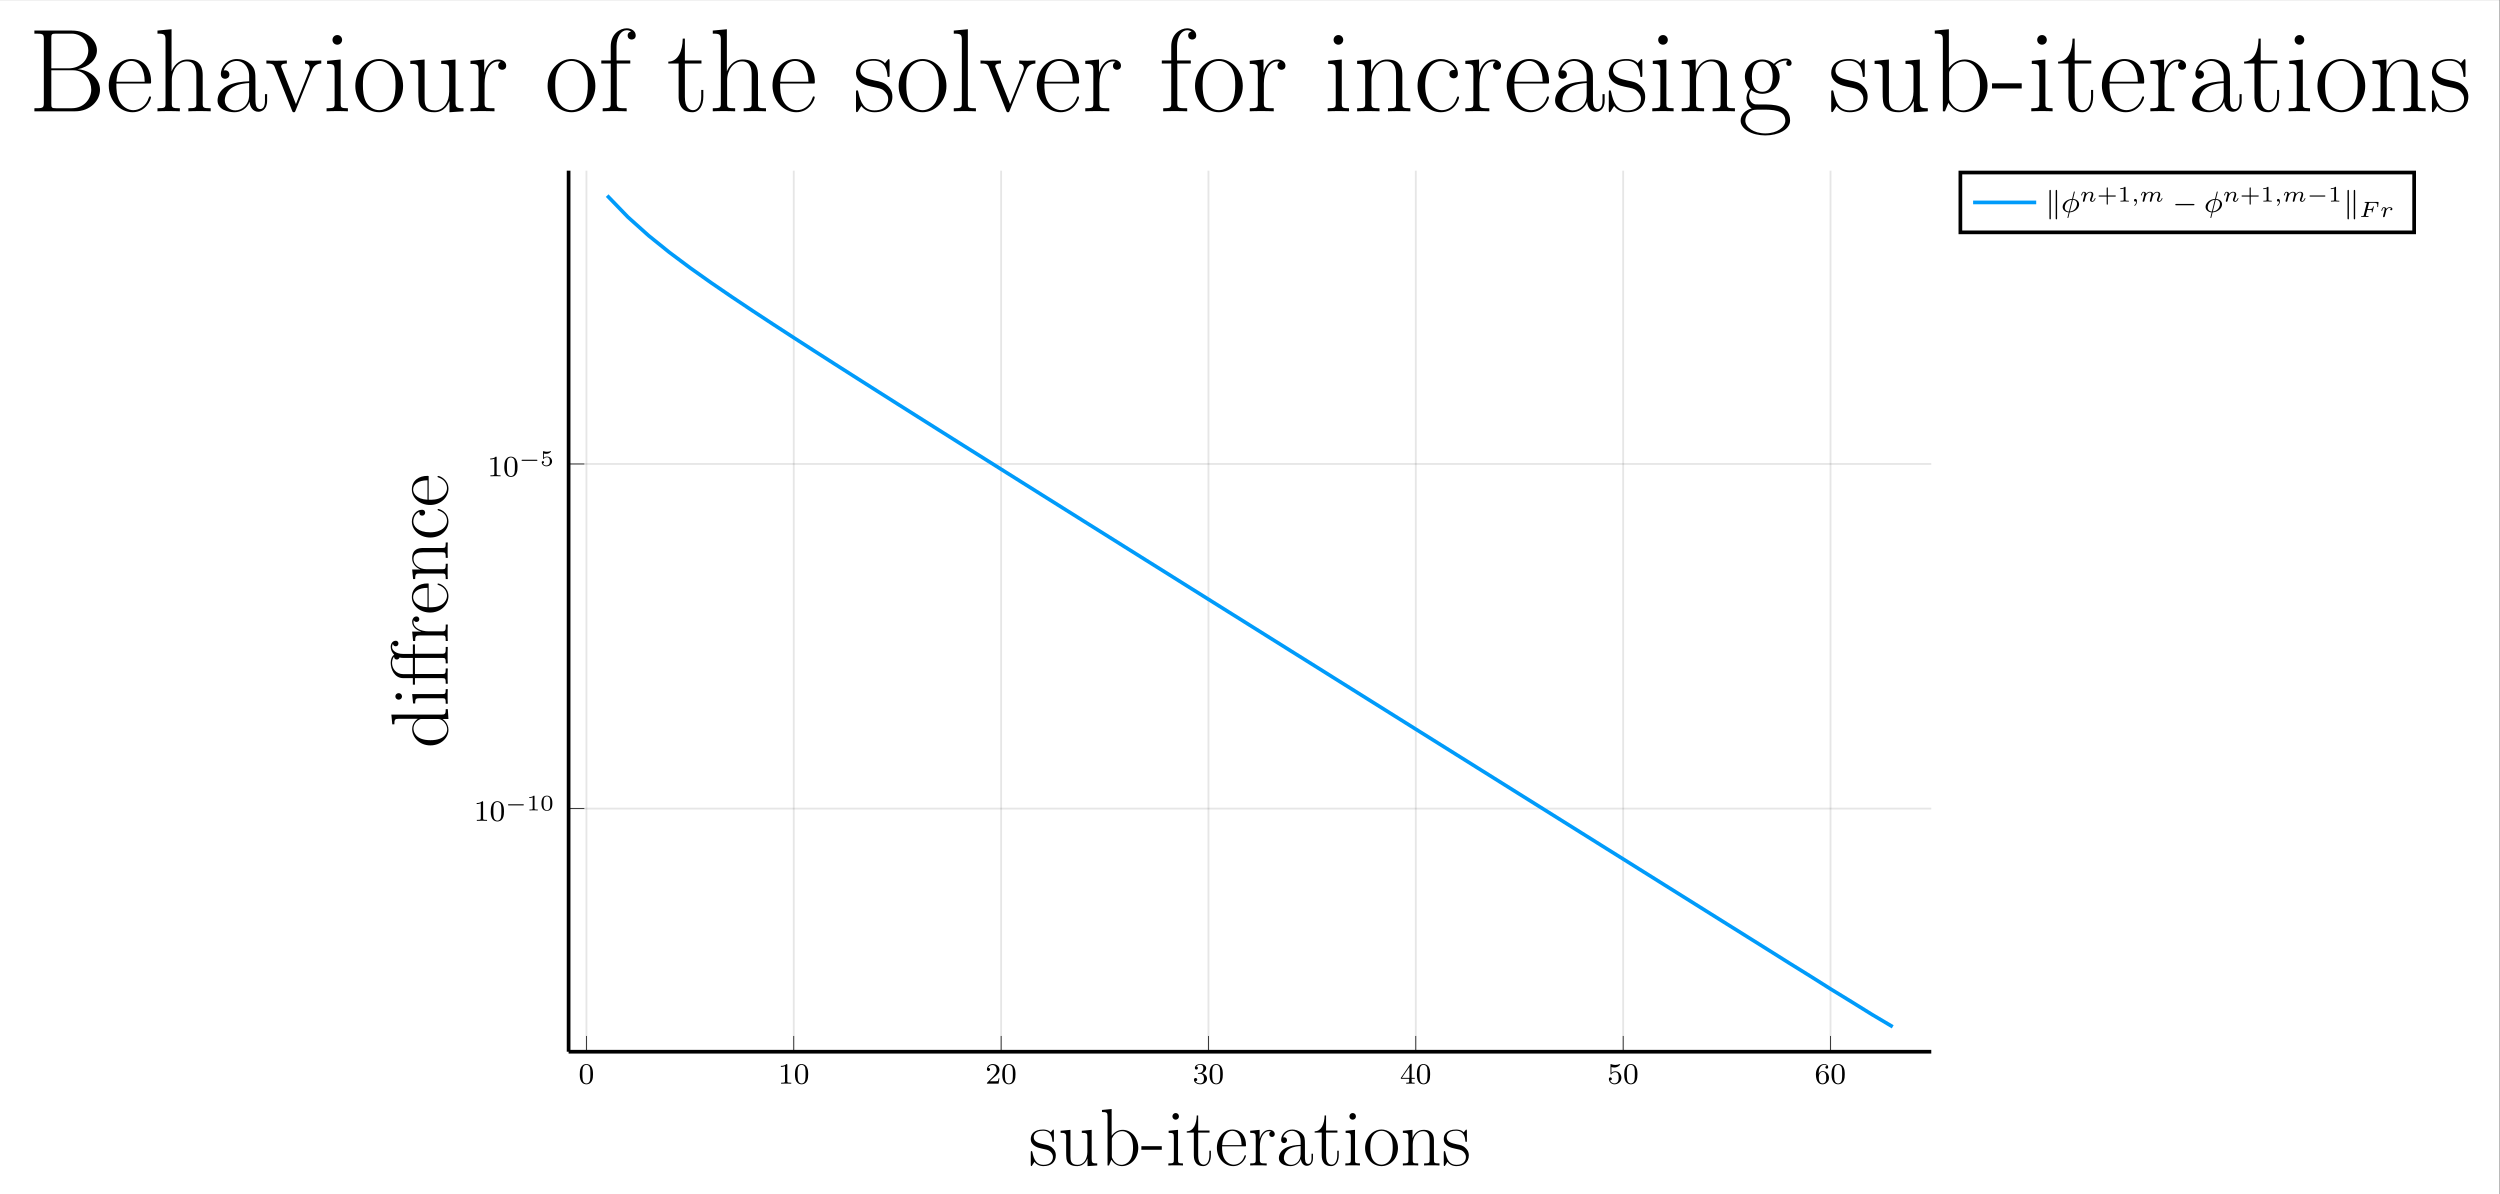 <?xml version="1.0" encoding="UTF-8"?>
<svg xmlns="http://www.w3.org/2000/svg" xmlns:xlink="http://www.w3.org/1999/xlink" width="673.911" height="321.989" viewBox="0 0 673.911 321.989">
<rect x="0" y="0" width="673.911" height="321.989" fill="#333333" stroke="none"/>
<defs>
<g>
<g id="glyph-1713262114088824--0-0">
<path d="M 3.891 -2.547 C 3.891 -3.391 3.812 -3.906 3.547 -4.422 C 3.203 -5.125 2.547 -5.297 2.109 -5.297 C 1.109 -5.297 0.734 -4.547 0.625 -4.328 C 0.344 -3.75 0.328 -2.953 0.328 -2.547 C 0.328 -2.016 0.344 -1.219 0.734 -0.578 C 1.094 0.016 1.688 0.172 2.109 0.172 C 2.5 0.172 3.172 0.047 3.578 -0.734 C 3.875 -1.312 3.891 -2.031 3.891 -2.547 Z M 2.109 -0.062 C 1.844 -0.062 1.297 -0.188 1.125 -1.016 C 1.031 -1.469 1.031 -2.219 1.031 -2.641 C 1.031 -3.188 1.031 -3.75 1.125 -4.188 C 1.297 -5 1.906 -5.078 2.109 -5.078 C 2.375 -5.078 2.938 -4.938 3.094 -4.219 C 3.188 -3.781 3.188 -3.172 3.188 -2.641 C 3.188 -2.172 3.188 -1.453 3.094 -1 C 2.922 -0.172 2.375 -0.062 2.109 -0.062 Z M 2.109 -0.062 "/>
</g>
<g id="glyph-1713262114088824--0-1">
<path d="M 2.5 -5.078 C 2.5 -5.297 2.484 -5.297 2.266 -5.297 C 1.938 -4.984 1.516 -4.797 0.766 -4.797 L 0.766 -4.531 C 0.984 -4.531 1.406 -4.531 1.875 -4.734 L 1.875 -0.656 C 1.875 -0.359 1.844 -0.266 1.094 -0.266 L 0.812 -0.266 L 0.812 0 C 1.141 -0.031 1.828 -0.031 2.188 -0.031 C 2.547 -0.031 3.234 -0.031 3.562 0 L 3.562 -0.266 L 3.281 -0.266 C 2.531 -0.266 2.5 -0.359 2.5 -0.656 Z M 2.5 -5.078 "/>
</g>
<g id="glyph-1713262114088824--0-2">
<path d="M 2.25 -1.625 C 2.375 -1.75 2.703 -2.016 2.844 -2.125 C 3.328 -2.578 3.797 -3.016 3.797 -3.734 C 3.797 -4.688 3 -5.297 2.016 -5.297 C 1.047 -5.297 0.422 -4.578 0.422 -3.859 C 0.422 -3.469 0.734 -3.422 0.844 -3.422 C 1.016 -3.422 1.266 -3.531 1.266 -3.844 C 1.266 -4.25 0.859 -4.25 0.766 -4.25 C 1 -4.844 1.531 -5.031 1.922 -5.031 C 2.656 -5.031 3.047 -4.406 3.047 -3.734 C 3.047 -2.906 2.469 -2.297 1.516 -1.344 L 0.516 -0.297 C 0.422 -0.219 0.422 -0.203 0.422 0 L 3.562 0 L 3.797 -1.422 L 3.547 -1.422 C 3.531 -1.266 3.469 -0.875 3.375 -0.719 C 3.328 -0.656 2.719 -0.656 2.594 -0.656 L 1.172 -0.656 Z M 2.25 -1.625 "/>
</g>
<g id="glyph-1713262114088824--0-3">
<path d="M 2.016 -2.656 C 2.641 -2.656 3.047 -2.203 3.047 -1.359 C 3.047 -0.359 2.484 -0.078 2.062 -0.078 C 1.625 -0.078 1.016 -0.234 0.734 -0.656 C 1.031 -0.656 1.234 -0.844 1.234 -1.094 C 1.234 -1.359 1.047 -1.531 0.781 -1.531 C 0.578 -1.531 0.344 -1.406 0.344 -1.078 C 0.344 -0.328 1.156 0.172 2.078 0.172 C 3.125 0.172 3.875 -0.562 3.875 -1.359 C 3.875 -2.031 3.344 -2.625 2.531 -2.812 C 3.156 -3.031 3.641 -3.562 3.641 -4.203 C 3.641 -4.844 2.922 -5.297 2.094 -5.297 C 1.234 -5.297 0.594 -4.844 0.594 -4.234 C 0.594 -3.938 0.781 -3.812 1 -3.812 C 1.25 -3.812 1.406 -3.984 1.406 -4.219 C 1.406 -4.516 1.141 -4.625 0.969 -4.625 C 1.312 -5.062 1.922 -5.094 2.062 -5.094 C 2.266 -5.094 2.875 -5.031 2.875 -4.203 C 2.875 -3.656 2.641 -3.312 2.531 -3.188 C 2.297 -2.938 2.109 -2.922 1.625 -2.891 C 1.469 -2.891 1.406 -2.875 1.406 -2.766 C 1.406 -2.656 1.484 -2.656 1.625 -2.656 Z M 2.016 -2.656 "/>
</g>
<g id="glyph-1713262114088824--0-4">
<path d="M 3.141 -5.156 C 3.141 -5.312 3.141 -5.375 2.969 -5.375 C 2.875 -5.375 2.859 -5.375 2.781 -5.266 L 0.234 -1.562 L 0.234 -1.312 L 2.484 -1.312 L 2.484 -0.641 C 2.484 -0.344 2.469 -0.266 1.844 -0.266 L 1.672 -0.266 L 1.672 0 C 2.344 -0.031 2.359 -0.031 2.812 -0.031 C 3.266 -0.031 3.281 -0.031 3.953 0 L 3.953 -0.266 L 3.781 -0.266 C 3.156 -0.266 3.141 -0.344 3.141 -0.641 L 3.141 -1.312 L 3.984 -1.312 L 3.984 -1.562 L 3.141 -1.562 Z M 2.547 -4.516 L 2.547 -1.562 L 0.516 -1.562 Z M 2.547 -4.516 "/>
</g>
<g id="glyph-1713262114088824--0-5">
<path d="M 1.109 -4.484 C 1.219 -4.453 1.531 -4.359 1.875 -4.359 C 2.875 -4.359 3.469 -5.062 3.469 -5.188 C 3.469 -5.281 3.422 -5.297 3.375 -5.297 C 3.359 -5.297 3.344 -5.297 3.281 -5.266 C 2.969 -5.141 2.594 -5.047 2.172 -5.047 C 1.703 -5.047 1.312 -5.156 1.062 -5.266 C 0.984 -5.297 0.969 -5.297 0.953 -5.297 C 0.859 -5.297 0.859 -5.219 0.859 -5.062 L 0.859 -2.734 C 0.859 -2.594 0.859 -2.5 0.984 -2.5 C 1.047 -2.5 1.062 -2.531 1.109 -2.594 C 1.203 -2.703 1.5 -3.109 2.188 -3.109 C 2.625 -3.109 2.844 -2.75 2.922 -2.594 C 3.047 -2.312 3.062 -1.938 3.062 -1.641 C 3.062 -1.344 3.062 -0.906 2.844 -0.562 C 2.688 -0.312 2.359 -0.078 1.938 -0.078 C 1.422 -0.078 0.922 -0.391 0.734 -0.922 C 0.75 -0.906 0.812 -0.906 0.812 -0.906 C 1.031 -0.906 1.219 -1.047 1.219 -1.297 C 1.219 -1.594 0.984 -1.703 0.828 -1.703 C 0.672 -1.703 0.422 -1.625 0.422 -1.281 C 0.422 -0.562 1.047 0.172 1.953 0.172 C 2.953 0.172 3.797 -0.609 3.797 -1.594 C 3.797 -2.516 3.125 -3.344 2.188 -3.344 C 1.797 -3.344 1.422 -3.219 1.109 -2.938 Z M 1.109 -4.484 "/>
</g>
<g id="glyph-1713262114088824--0-6">
<path d="M 1.094 -2.641 C 1.094 -3.297 1.156 -3.875 1.438 -4.359 C 1.688 -4.766 2.094 -5.094 2.594 -5.094 C 2.75 -5.094 3.109 -5.062 3.297 -4.797 C 2.938 -4.766 2.906 -4.5 2.906 -4.422 C 2.906 -4.172 3.094 -4.047 3.281 -4.047 C 3.422 -4.047 3.656 -4.125 3.656 -4.438 C 3.656 -4.906 3.297 -5.297 2.578 -5.297 C 1.469 -5.297 0.344 -4.25 0.344 -2.531 C 0.344 -0.359 1.359 0.172 2.125 0.172 C 2.516 0.172 2.922 0.062 3.281 -0.281 C 3.609 -0.594 3.875 -0.922 3.875 -1.625 C 3.875 -2.656 3.078 -3.391 2.203 -3.391 C 1.625 -3.391 1.281 -3.031 1.094 -2.641 Z M 2.125 -0.078 C 1.703 -0.078 1.438 -0.359 1.328 -0.594 C 1.141 -0.953 1.125 -1.484 1.125 -1.797 C 1.125 -2.578 1.547 -3.172 2.172 -3.172 C 2.562 -3.172 2.812 -2.969 2.953 -2.688 C 3.125 -2.391 3.125 -2.031 3.125 -1.625 C 3.125 -1.219 3.125 -0.875 2.969 -0.578 C 2.75 -0.219 2.484 -0.078 2.125 -0.078 Z M 2.125 -0.078 "/>
</g>
<g id="glyph-1713262114088824--1-0">
<path d="M 4.766 -1.344 C 4.859 -1.344 5.016 -1.344 5.016 -1.5 C 5.016 -1.656 4.859 -1.656 4.766 -1.656 L 1 -1.656 C 0.891 -1.656 0.75 -1.656 0.75 -1.5 C 0.75 -1.344 0.891 -1.344 1 -1.344 Z M 4.766 -1.344 "/>
</g>
<g id="glyph-1713262114088824--2-0">
<path d="M 2.141 -3.797 C 2.141 -3.984 2.125 -3.984 1.938 -3.984 C 1.547 -3.594 0.938 -3.594 0.719 -3.594 L 0.719 -3.359 C 0.875 -3.359 1.281 -3.359 1.641 -3.531 L 1.641 -0.516 C 1.641 -0.312 1.641 -0.234 1.016 -0.234 L 0.766 -0.234 L 0.766 0 C 1.094 -0.031 1.562 -0.031 1.891 -0.031 C 2.219 -0.031 2.688 -0.031 3.016 0 L 3.016 -0.234 L 2.766 -0.234 C 2.141 -0.234 2.141 -0.312 2.141 -0.516 Z M 2.141 -3.797 "/>
</g>
<g id="glyph-1713262114088824--2-1">
<path d="M 3.297 -1.906 C 3.297 -2.344 3.297 -3.984 1.828 -3.984 C 0.359 -3.984 0.359 -2.344 0.359 -1.906 C 0.359 -1.484 0.359 0.125 1.828 0.125 C 3.297 0.125 3.297 -1.484 3.297 -1.906 Z M 1.828 -0.062 C 1.578 -0.062 1.172 -0.188 1.016 -0.688 C 0.922 -1.031 0.922 -1.609 0.922 -1.984 C 0.922 -2.391 0.922 -2.844 1.016 -3.172 C 1.156 -3.703 1.609 -3.781 1.828 -3.781 C 2.094 -3.781 2.5 -3.656 2.625 -3.203 C 2.719 -2.891 2.719 -2.453 2.719 -1.984 C 2.719 -1.609 2.719 -1 2.625 -0.672 C 2.453 -0.141 2.016 -0.062 1.828 -0.062 Z M 1.828 -0.062 "/>
</g>
<g id="glyph-1713262114088824--2-2">
<path d="M 1.016 -3.328 C 1.219 -3.266 1.422 -3.25 1.625 -3.25 C 1.766 -3.25 2.094 -3.25 2.469 -3.453 C 2.578 -3.516 2.938 -3.766 2.938 -3.891 C 2.938 -3.969 2.891 -3.984 2.859 -3.984 C 2.844 -3.984 2.844 -3.984 2.766 -3.953 C 2.562 -3.875 2.25 -3.781 1.859 -3.781 C 1.562 -3.781 1.25 -3.844 0.969 -3.938 C 0.922 -3.969 0.891 -3.984 0.875 -3.984 C 0.781 -3.984 0.781 -3.906 0.781 -3.812 L 0.781 -2.016 C 0.781 -1.922 0.781 -1.844 0.891 -1.844 C 0.953 -1.844 0.969 -1.875 1 -1.922 C 1.156 -2.109 1.422 -2.312 1.891 -2.312 C 2.625 -2.312 2.625 -1.422 2.625 -1.234 C 2.625 -1 2.609 -0.656 2.406 -0.406 C 2.219 -0.188 1.938 -0.094 1.688 -0.094 C 1.281 -0.094 0.859 -0.312 0.719 -0.672 C 1.016 -0.672 1.047 -0.906 1.047 -0.969 C 1.047 -1.141 0.922 -1.281 0.734 -1.281 C 0.688 -1.281 0.438 -1.25 0.438 -0.953 C 0.438 -0.406 0.953 0.125 1.703 0.125 C 2.531 0.125 3.219 -0.453 3.219 -1.203 C 3.219 -1.891 2.672 -2.5 1.891 -2.5 C 1.516 -2.5 1.203 -2.375 1.016 -2.219 Z M 1.016 -3.328 "/>
</g>
<g id="glyph-1713262114088824--2-3">
<path d="M 2.953 -1.344 L 4.891 -1.344 C 4.969 -1.344 5.109 -1.344 5.109 -1.5 C 5.109 -1.656 4.969 -1.656 4.891 -1.656 L 2.953 -1.656 L 2.953 -3.594 C 2.953 -3.672 2.953 -3.828 2.797 -3.828 C 2.641 -3.828 2.641 -3.672 2.641 -3.594 L 2.641 -1.656 L 0.703 -1.656 C 0.625 -1.656 0.469 -1.656 0.469 -1.5 C 0.469 -1.344 0.625 -1.344 0.703 -1.344 L 2.641 -1.344 L 2.641 0.594 C 2.641 0.688 2.641 0.828 2.797 0.828 C 2.953 0.828 2.953 0.688 2.953 0.594 Z M 2.953 -1.344 "/>
</g>
<g id="glyph-1713262114088824--3-0">
<path d="M 7.297 -2.719 C 7.297 -3.844 6.703 -4.422 6.422 -4.688 C 5.766 -5.375 5 -5.531 4.078 -5.703 C 2.875 -5.969 1.344 -6.266 1.344 -7.609 C 1.344 -8.172 1.641 -9.375 3.859 -9.375 C 6.203 -9.375 6.328 -7.188 6.375 -6.484 C 6.406 -6.375 6.516 -6.359 6.578 -6.359 C 6.781 -6.359 6.781 -6.422 6.781 -6.797 L 6.781 -9.25 C 6.781 -9.641 6.75 -9.672 6.625 -9.672 C 6.531 -9.672 6.516 -9.641 6.25 -9.312 C 6.188 -9.234 5.984 -9.016 5.922 -8.922 C 5.219 -9.672 4.234 -9.688 3.859 -9.688 C 1.422 -9.688 0.547 -8.422 0.547 -7.141 C 0.547 -5.172 2.781 -4.719 3.422 -4.578 C 4.797 -4.297 5.281 -4.203 5.75 -3.812 C 6.031 -3.547 6.516 -3.062 6.516 -2.281 C 6.516 -1.359 5.984 -0.172 3.969 -0.172 C 2.062 -0.172 1.375 -1.625 0.984 -3.547 C 0.922 -3.859 0.922 -3.875 0.75 -3.875 C 0.562 -3.875 0.547 -3.859 0.547 -3.422 L 0.547 -0.266 C 0.547 0.125 0.562 0.156 0.703 0.156 C 0.812 0.156 0.828 0.125 0.938 -0.047 L 1.531 -0.984 C 1.969 -0.391 2.734 0.172 3.969 0.172 C 6.141 0.172 7.297 -1.016 7.297 -2.719 Z M 7.297 -2.719 "/>
</g>
<g id="glyph-1713262114088824--3-1">
<path d="M 10.594 0 L 10.594 -0.562 C 9.297 -0.562 9.094 -0.703 9.094 -1.75 L 9.094 -9.609 L 6.438 -9.359 L 6.438 -8.797 C 7.734 -8.797 7.938 -8.656 7.938 -7.609 L 7.938 -3.609 C 7.938 -1.781 6.953 -0.172 5.328 -0.172 C 3.531 -0.172 3.375 -1.25 3.375 -2.391 L 3.375 -9.609 L 0.719 -9.359 L 0.719 -8.797 C 1.594 -8.797 2.188 -8.797 2.219 -7.906 L 2.219 -3.703 C 2.219 -2.234 2.219 -1.297 2.781 -0.672 C 3.062 -0.391 3.609 0.172 5.203 0.172 C 7.062 0.172 7.781 -1.406 7.953 -1.859 L 7.984 -1.859 L 7.984 0.172 Z M 10.594 0 "/>
</g>
<g id="glyph-1713262114088824--3-2">
<path d="M 10.453 -4.734 C 10.453 -7.547 8.484 -9.609 6.266 -9.609 C 4.906 -9.609 3.953 -8.875 3.281 -8.016 L 3.281 -15.219 L 0.672 -14.969 L 0.672 -14.406 C 1.969 -14.406 2.172 -14.266 2.172 -13.219 L 2.172 0 L 2.562 0 L 3.203 -1.562 C 3.844 -0.531 4.781 0.172 6.047 0.172 C 8.25 0.172 10.453 -1.75 10.453 -4.734 Z M 9.047 -4.75 C 9.047 -0.422 6.469 -0.172 5.938 -0.172 C 5.266 -0.172 4.281 -0.438 3.578 -1.703 C 3.328 -2.125 3.328 -2.172 3.328 -2.562 L 3.328 -6.906 C 3.328 -7.297 3.328 -7.359 3.641 -7.828 C 4.5 -9.141 5.719 -9.25 6.141 -9.25 C 6.797 -9.25 9.047 -8.906 9.047 -4.75 Z M 9.047 -4.75 "/>
</g>
<g id="glyph-1713262114088824--3-3">
<path d="M 5.594 -4.234 L 5.594 -5.203 L 0.094 -5.203 L 0.094 -4.234 Z M 5.594 -4.234 "/>
</g>
<g id="glyph-1713262114088824--3-4">
<path d="M 4.688 0 L 4.688 -0.562 C 3.391 -0.562 3.359 -0.703 3.359 -1.484 L 3.359 -9.609 L 0.828 -9.359 L 0.828 -8.797 C 2.062 -8.797 2.234 -8.656 2.234 -7.609 L 2.234 -1.516 C 2.234 -0.672 2.141 -0.562 0.75 -0.562 L 0.75 0 C 1.266 -0.047 2.219 -0.047 2.766 -0.047 C 3.281 -0.047 4.188 -0.047 4.688 0 Z M 3.609 -13.234 C 3.609 -13.766 3.203 -14.141 2.734 -14.141 C 2.219 -14.141 1.844 -13.719 1.844 -13.234 C 1.844 -12.719 2.266 -12.344 2.719 -12.344 C 3.25 -12.344 3.609 -12.766 3.609 -13.234 Z M 3.609 -13.234 "/>
</g>
<g id="glyph-1713262114088824--3-5">
<path d="M 6.734 -2.719 L 6.734 -3.969 L 6.328 -3.969 L 6.328 -2.734 C 6.328 -1.234 5.75 -0.219 4.828 -0.219 C 4.188 -0.219 3.312 -0.656 3.312 -2.656 L 3.312 -8.859 L 6.375 -8.859 L 6.375 -9.422 L 3.312 -9.422 L 3.312 -13.484 L 2.922 -13.484 C 2.875 -11.219 2.109 -9.25 0.234 -9.203 L 0.234 -8.859 L 2.141 -8.859 L 2.141 -2.703 C 2.141 -2.281 2.141 0.172 4.688 0.172 C 5.984 0.172 6.734 -1.094 6.734 -2.719 Z M 6.734 -2.719 "/>
</g>
<g id="glyph-1713262114088824--3-6">
<path d="M 8.438 -5.5 C 8.438 -7.734 7.25 -9.688 4.75 -9.688 C 2.438 -9.688 0.594 -7.469 0.594 -4.781 C 0.594 -1.922 2.672 0.172 5 0.172 C 7.453 0.172 8.422 -2.141 8.422 -2.609 C 8.422 -2.766 8.25 -2.766 8.25 -2.766 C 8.094 -2.766 8.062 -2.719 7.984 -2.453 C 7.5 -0.969 6.297 -0.219 5.156 -0.219 C 4.203 -0.219 3.266 -0.75 2.672 -1.703 C 2 -2.828 2 -4.125 2 -5.156 L 8.359 -5.156 C 8.438 -5.234 8.438 -5.281 8.438 -5.5 Z M 7.25 -5.484 L 2.016 -5.484 C 2.172 -8.641 3.859 -9.344 4.734 -9.344 C 6.219 -9.344 7.234 -7.938 7.25 -5.484 Z M 7.25 -5.484 "/>
</g>
<g id="glyph-1713262114088824--3-7">
<path d="M 7.297 -8.469 C 7.297 -9.156 6.594 -9.609 5.859 -9.609 C 4.188 -9.609 3.469 -7.984 3.25 -7.219 L 3.219 -7.219 L 3.219 -9.609 L 0.672 -9.359 L 0.672 -8.797 C 1.969 -8.797 2.172 -8.656 2.172 -7.609 L 2.172 -1.516 C 2.172 -0.672 2.078 -0.562 0.672 -0.562 L 0.672 0 C 1.203 -0.047 2.219 -0.047 2.781 -0.047 C 3.422 -0.047 4.531 -0.047 5.125 0 L 5.125 -0.562 C 3.547 -0.562 3.281 -0.562 3.281 -1.562 L 3.281 -5.172 C 3.281 -7.281 4.188 -9.25 5.828 -9.25 C 5.984 -9.25 6.141 -9.234 6.297 -9.156 C 6.297 -9.156 5.812 -9.016 5.812 -8.438 C 5.812 -7.906 6.219 -7.688 6.547 -7.688 C 6.812 -7.688 7.297 -7.844 7.297 -8.469 Z M 7.297 -8.469 "/>
</g>
<g id="glyph-1713262114088824--3-8">
<path d="M 9.844 -1.953 L 9.844 -3.172 L 9.453 -3.172 L 9.453 -1.922 C 9.453 -0.594 8.859 -0.422 8.578 -0.422 C 7.672 -0.422 7.672 -1.562 7.672 -2.516 L 7.672 -5.672 C 7.672 -7.125 7.672 -7.891 6.75 -8.75 C 5.938 -9.469 5 -9.688 4.25 -9.688 C 2.516 -9.688 1.266 -8.328 1.266 -6.891 C 1.266 -6.078 1.922 -6.031 2.062 -6.031 C 2.344 -6.031 2.844 -6.203 2.844 -6.812 C 2.844 -7.359 2.438 -7.609 2.062 -7.609 C 1.969 -7.609 1.859 -7.578 1.797 -7.562 C 2.266 -8.938 3.438 -9.344 4.203 -9.344 C 5.312 -9.344 6.516 -8.375 6.516 -6.531 L 6.516 -5.562 C 5.219 -5.531 3.656 -5.344 2.438 -4.688 C 1.047 -3.922 0.656 -2.828 0.656 -2 C 0.656 -0.312 2.625 0.172 3.797 0.172 C 5 0.172 6.109 -0.5 6.594 -1.75 C 6.641 -0.797 7.25 0.094 8.219 0.094 C 8.688 0.094 9.844 -0.219 9.844 -1.953 Z M 6.516 -3.047 C 6.516 -1.141 5.156 -0.172 3.953 -0.172 C 2.844 -0.172 2 -0.984 2 -2 C 2 -2.656 2.281 -3.812 3.547 -4.516 C 4.609 -5.109 5.812 -5.203 6.516 -5.234 Z M 6.516 -3.047 "/>
</g>
<g id="glyph-1713262114088824--3-9">
<path d="M 9.453 -4.688 C 9.453 -7.5 7.406 -9.688 5.016 -9.688 C 2.625 -9.688 0.594 -7.5 0.594 -4.688 C 0.594 -1.922 2.625 0.172 5.016 0.172 C 7.406 0.172 9.453 -1.922 9.453 -4.688 Z M 8.047 -4.859 C 8.047 -4.016 8 -2.703 7.406 -1.641 C 6.797 -0.641 5.859 -0.219 5.016 -0.219 C 3.984 -0.219 3.109 -0.828 2.609 -1.688 C 2.062 -2.672 2 -3.906 2 -4.859 C 2 -5.781 2.031 -6.922 2.609 -7.906 C 3.047 -8.641 3.906 -9.344 5.016 -9.344 C 6 -9.344 6.844 -8.797 7.359 -8.016 C 8.047 -7 8.047 -5.547 8.047 -4.859 Z M 8.047 -4.859 "/>
</g>
<g id="glyph-1713262114088824--3-10">
<path d="M 10.594 0 L 10.594 -0.562 C 9.188 -0.562 9.094 -0.656 9.094 -1.516 L 9.094 -6.672 C 9.094 -7.781 8.875 -9.609 6.297 -9.609 C 4.562 -9.609 3.656 -8.266 3.328 -7.391 L 3.312 -7.391 L 3.312 -9.609 L 0.719 -9.359 L 0.719 -8.797 C 2.016 -8.797 2.219 -8.656 2.219 -7.609 L 2.219 -1.516 C 2.219 -0.672 2.125 -0.562 0.719 -0.562 L 0.719 0 C 1.25 -0.047 2.219 -0.047 2.781 -0.047 C 3.359 -0.047 4.344 -0.047 4.859 0 L 4.859 -0.562 C 3.469 -0.562 3.375 -0.656 3.375 -1.516 L 3.375 -5.719 C 3.375 -7.734 4.609 -9.25 6.141 -9.25 C 7.766 -9.25 7.938 -7.797 7.938 -6.75 L 7.938 -1.516 C 7.938 -0.672 7.844 -0.562 6.438 -0.562 L 6.438 0 C 6.969 -0.047 7.938 -0.047 8.5 -0.047 C 9.078 -0.047 10.062 -0.047 10.594 0 Z M 10.594 0 "/>
</g>
<g id="glyph-1713262114088824--4-0">
<path d="M 0 -10.5 L -0.562 -10.5 C -0.562 -9.203 -0.703 -9.016 -1.75 -9.016 L -15.219 -9.016 L -14.969 -6.406 L -14.406 -6.406 C -14.406 -7.688 -14.266 -7.891 -13.219 -7.891 L -8.094 -7.891 C -8.203 -7.797 -9.609 -6.906 -9.609 -5.125 C -9.609 -2.891 -7.609 -0.719 -4.719 -0.719 C -1.844 -0.719 0.172 -2.766 0.172 -4.906 C 0.172 -6.781 -1.266 -7.734 -1.422 -7.844 L 0.172 -7.844 Z M -2.625 -7.844 C -1.969 -7.844 -1.375 -7.453 -0.938 -6.953 C -0.281 -6.203 -0.172 -5.453 -0.172 -5.047 C -0.172 -4.406 -0.5 -2.125 -4.688 -2.125 C -8.984 -2.125 -9.25 -4.672 -9.25 -5.234 C -9.25 -6.25 -8.688 -7.062 -7.891 -7.562 C -7.438 -7.844 -7.359 -7.844 -6.969 -7.844 Z M -2.625 -7.844 "/>
</g>
<g id="glyph-1713262114088824--4-1">
<path d="M 0 -4.688 L -0.562 -4.688 C -0.562 -3.391 -0.703 -3.359 -1.484 -3.359 L -9.609 -3.359 L -9.359 -0.828 L -8.797 -0.828 C -8.797 -2.062 -8.656 -2.234 -7.609 -2.234 L -1.516 -2.234 C -0.672 -2.234 -0.562 -2.141 -0.562 -0.75 L 0 -0.75 C -0.047 -1.266 -0.047 -2.219 -0.047 -2.766 C -0.047 -3.281 -0.047 -4.188 0 -4.688 Z M -13.234 -3.609 C -13.766 -3.609 -14.141 -3.203 -14.141 -2.734 C -14.141 -2.219 -13.719 -1.844 -13.234 -1.844 C -12.719 -1.844 -12.344 -2.266 -12.344 -2.719 C -12.344 -3.25 -12.766 -3.609 -13.234 -3.609 Z M -13.234 -3.609 "/>
</g>
<g id="glyph-1713262114088824--4-2">
<path d="M -14.047 -12.25 C -14.891 -12.25 -15.391 -11.469 -15.391 -10.594 C -15.391 -9.734 -14.969 -9.031 -14.453 -8.484 C -15.172 -7.984 -15.391 -7.141 -15.391 -6.297 C -15.391 -4.578 -14.406 -2.172 -11.984 -2.172 L -9.422 -2.172 L -9.422 -0.422 L -8.859 -0.422 L -8.859 -2.172 L -1.516 -2.172 C -0.672 -2.172 -0.562 -2.078 -0.562 -0.672 L 0 -0.672 C -0.047 -1.203 -0.047 -2.172 -0.047 -2.719 C -0.047 -3.281 -0.047 -4.25 0 -4.781 L -0.562 -4.781 C -0.562 -3.375 -0.656 -3.281 -1.516 -3.281 L -8.859 -3.281 L -8.859 -7.625 L -1.516 -7.625 C -0.672 -7.625 -0.562 -7.547 -0.562 -6.141 L 0 -6.141 C -0.047 -6.672 -0.047 -7.672 -0.047 -8.25 C -0.047 -8.875 -0.047 -10 0 -10.594 L -0.562 -10.594 C -0.562 -9.016 -0.562 -8.75 -1.562 -8.75 L -8.859 -8.75 L -8.859 -11.25 L -9.422 -11.25 L -9.422 -8.703 L -12.078 -8.703 C -13.906 -8.703 -15.031 -9.625 -15.031 -10.562 C -15.031 -10.844 -14.953 -11.188 -14.797 -11.406 C -14.75 -11.219 -14.594 -10.766 -14.047 -10.766 C -13.484 -10.766 -13.312 -11.203 -13.312 -11.516 C -13.312 -11.812 -13.484 -12.25 -14.047 -12.25 Z M -14.484 -7.953 C -14.469 -7.562 -14.297 -7.188 -13.75 -7.188 C -13.172 -7.188 -13.016 -7.734 -13.016 -7.734 C -12.625 -7.625 -12.188 -7.625 -12.031 -7.625 L -9.422 -7.625 L -9.422 -3.25 L -11.984 -3.25 C -13.984 -3.25 -15.031 -4.781 -15.031 -6.25 C -15.031 -6.578 -14.969 -7.438 -14.484 -7.953 Z M -14.484 -7.953 "/>
</g>
<g id="glyph-1713262114088824--4-3">
<path d="M -8.469 -7.297 C -9.156 -7.297 -9.609 -6.594 -9.609 -5.859 C -9.609 -4.188 -7.984 -3.469 -7.219 -3.25 L -7.219 -3.219 L -9.609 -3.219 L -9.359 -0.672 L -8.797 -0.672 C -8.797 -1.969 -8.656 -2.172 -7.609 -2.172 L -1.516 -2.172 C -0.672 -2.172 -0.562 -2.078 -0.562 -0.672 L 0 -0.672 C -0.047 -1.203 -0.047 -2.219 -0.047 -2.781 C -0.047 -3.422 -0.047 -4.531 0 -5.125 L -0.562 -5.125 C -0.562 -3.547 -0.562 -3.281 -1.562 -3.281 L -5.172 -3.281 C -7.281 -3.281 -9.25 -4.188 -9.25 -5.828 C -9.25 -5.984 -9.234 -6.141 -9.156 -6.297 C -9.156 -6.297 -9.016 -5.812 -8.438 -5.812 C -7.906 -5.812 -7.688 -6.219 -7.688 -6.547 C -7.688 -6.812 -7.844 -7.297 -8.469 -7.297 Z M -8.469 -7.297 "/>
</g>
<g id="glyph-1713262114088824--4-4">
<path d="M -5.5 -8.438 C -7.734 -8.438 -9.688 -7.25 -9.688 -4.75 C -9.688 -2.438 -7.469 -0.594 -4.781 -0.594 C -1.922 -0.594 0.172 -2.672 0.172 -5 C 0.172 -7.453 -2.141 -8.422 -2.609 -8.422 C -2.766 -8.422 -2.766 -8.25 -2.766 -8.25 C -2.766 -8.094 -2.719 -8.062 -2.453 -7.984 C -0.969 -7.5 -0.219 -6.297 -0.219 -5.156 C -0.219 -4.203 -0.75 -3.266 -1.703 -2.672 C -2.828 -2 -4.125 -2 -5.156 -2 L -5.156 -8.359 C -5.234 -8.438 -5.281 -8.438 -5.5 -8.438 Z M -5.484 -7.25 L -5.484 -2.016 C -8.641 -2.172 -9.344 -3.859 -9.344 -4.734 C -9.344 -6.219 -7.938 -7.234 -5.484 -7.25 Z M -5.484 -7.25 "/>
</g>
<g id="glyph-1713262114088824--4-5">
<path d="M 0 -10.594 L -0.562 -10.594 C -0.562 -9.188 -0.656 -9.094 -1.516 -9.094 L -6.672 -9.094 C -7.781 -9.094 -9.609 -8.875 -9.609 -6.297 C -9.609 -4.562 -8.266 -3.656 -7.391 -3.328 L -7.391 -3.312 L -9.609 -3.312 L -9.359 -0.719 L -8.797 -0.719 C -8.797 -2.016 -8.656 -2.219 -7.609 -2.219 L -1.516 -2.219 C -0.672 -2.219 -0.562 -2.125 -0.562 -0.719 L 0 -0.719 C -0.047 -1.25 -0.047 -2.219 -0.047 -2.781 C -0.047 -3.359 -0.047 -4.344 0 -4.859 L -0.562 -4.859 C -0.562 -3.469 -0.656 -3.375 -1.516 -3.375 L -5.719 -3.375 C -7.734 -3.375 -9.25 -4.609 -9.25 -6.141 C -9.25 -7.766 -7.797 -7.938 -6.75 -7.938 L -1.516 -7.938 C -0.672 -7.938 -0.562 -7.844 -0.562 -6.438 L 0 -6.438 C -0.047 -6.969 -0.047 -7.938 -0.047 -8.5 C -0.047 -9.078 -0.047 -10.062 0 -10.594 Z M 0 -10.594 "/>
</g>
<g id="glyph-1713262114088824--4-6">
<path d="M -2.594 -8.422 C -2.672 -8.422 -2.734 -8.391 -2.734 -8.25 C -2.734 -8.094 -2.719 -8.062 -2.438 -7.984 C -0.656 -7.406 -0.219 -6.156 -0.219 -5.219 C -0.219 -3.812 -1.516 -2.125 -4.75 -2.125 C -8.094 -2.125 -9.297 -3.75 -9.297 -5.047 C -9.297 -5.891 -8.875 -7.172 -7.672 -7.656 C -7.672 -7.234 -7.672 -6.625 -6.906 -6.625 C -6.297 -6.625 -6.109 -7.125 -6.109 -7.406 C -6.109 -7.562 -6.188 -8.203 -6.953 -8.203 C -8.5 -8.203 -9.688 -6.703 -9.688 -5.016 C -9.688 -2.703 -7.547 -0.719 -4.734 -0.719 C -1.812 -0.719 0.172 -2.781 0.172 -5.016 C 0.172 -7.734 -2.344 -8.422 -2.594 -8.422 Z M -2.594 -8.422 "/>
</g>
<g id="glyph-1713262114088824--5-0">
<path d="M 19.344 -5.797 C 19.344 -8.672 16.734 -11.125 13.328 -11.344 C 16.391 -11.953 18.516 -14 18.516 -16.422 C 18.516 -19.062 15.906 -21.766 11.797 -21.766 L 1.656 -21.766 L 1.656 -20.938 C 3.859 -20.938 4.203 -20.938 4.203 -19.5 L 4.203 -2.266 C 4.203 -0.828 3.859 -0.828 1.656 -0.828 L 1.656 0 L 12.625 0 C 16.703 0 19.344 -2.906 19.344 -5.797 Z M 16.188 -16.422 C 16.188 -14 14.25 -11.578 10.812 -11.578 L 6.219 -11.578 L 6.219 -19.703 C 6.219 -20.781 6.281 -20.938 7.547 -20.938 L 11.641 -20.938 C 14.797 -20.938 16.188 -18.391 16.188 -16.422 Z M 16.984 -5.828 C 16.984 -3.5 15.172 -0.828 11.703 -0.828 L 7.547 -0.828 C 6.281 -0.828 6.219 -0.984 6.219 -2.078 L 6.219 -11.062 L 12.109 -11.062 C 15.391 -11.062 16.984 -8.156 16.984 -5.828 Z M 16.984 -5.828 "/>
</g>
<g id="glyph-1713262114088824--5-1">
<path d="M 12.266 -8 C 12.266 -11.25 10.547 -14.094 6.922 -14.094 C 3.531 -14.094 0.859 -10.875 0.859 -6.953 C 0.859 -2.812 3.891 0.25 7.266 0.25 C 10.844 0.25 12.234 -3.125 12.234 -3.797 C 12.234 -4.016 11.984 -4.016 11.984 -4.016 C 11.766 -4.016 11.734 -3.953 11.609 -3.562 C 10.906 -1.406 9.141 -0.312 7.484 -0.312 C 6.125 -0.312 4.75 -1.078 3.891 -2.484 C 2.906 -4.109 2.906 -6 2.906 -7.484 L 12.141 -7.484 C 12.266 -7.625 12.266 -7.688 12.266 -8 Z M 10.547 -7.969 L 2.938 -7.969 C 3.156 -12.562 5.609 -13.578 6.891 -13.578 C 9.047 -13.578 10.516 -11.531 10.547 -7.969 Z M 10.547 -7.969 "/>
</g>
<g id="glyph-1713262114088824--5-2">
<path d="M 15.391 0 L 15.391 -0.828 C 13.359 -0.828 13.234 -0.953 13.234 -2.203 L 13.234 -9.688 C 13.234 -11.312 12.906 -13.969 9.141 -13.969 C 6.531 -13.969 5.266 -11.859 4.875 -10.812 L 4.844 -10.812 L 4.844 -22.125 L 1.047 -21.766 L 1.047 -20.938 C 2.938 -20.938 3.219 -20.75 3.219 -19.219 L 3.219 -2.203 C 3.219 -0.984 3.094 -0.828 1.047 -0.828 L 1.047 0 C 1.812 -0.062 3.219 -0.062 4.047 -0.062 C 4.875 -0.062 6.312 -0.062 7.078 0 L 7.078 -0.828 C 5.031 -0.828 4.906 -0.953 4.906 -2.203 L 4.906 -8.312 C 4.906 -11.25 6.688 -13.453 8.922 -13.453 C 11.281 -13.453 11.531 -11.344 11.531 -9.812 L 11.531 -2.203 C 11.531 -0.984 11.406 -0.828 9.375 -0.828 L 9.375 0 C 10.141 -0.062 11.531 -0.062 12.375 -0.062 C 13.203 -0.062 14.625 -0.062 15.391 0 Z M 15.391 0 "/>
</g>
<g id="glyph-1713262114088824--5-3">
<path d="M 14.312 -2.844 L 14.312 -4.625 L 13.734 -4.625 L 13.734 -2.812 C 13.734 -0.859 12.875 -0.609 12.469 -0.609 C 11.156 -0.609 11.156 -2.266 11.156 -3.672 L 11.156 -8.25 C 11.156 -10.359 11.156 -11.469 9.812 -12.719 C 8.641 -13.766 7.266 -14.094 6.188 -14.094 C 3.672 -14.094 1.844 -12.109 1.844 -10.016 C 1.844 -8.828 2.812 -8.766 3 -8.766 C 3.406 -8.766 4.141 -9.016 4.141 -9.906 C 4.141 -10.703 3.531 -11.062 3 -11.062 C 2.875 -11.062 2.703 -11.031 2.609 -11 C 3.281 -13 5 -13.578 6.125 -13.578 C 7.719 -13.578 9.469 -12.172 9.469 -9.5 L 9.469 -8.094 C 7.594 -8.031 5.328 -7.781 3.531 -6.828 C 1.531 -5.703 0.953 -4.109 0.953 -2.906 C 0.953 -0.453 3.828 0.25 5.516 0.25 C 7.266 0.25 8.891 -0.734 9.594 -2.547 C 9.656 -1.141 10.547 0.125 11.953 0.125 C 12.625 0.125 14.312 -0.312 14.312 -2.844 Z M 9.469 -4.438 C 9.469 -1.656 7.484 -0.25 5.734 -0.25 C 4.141 -0.25 2.906 -1.438 2.906 -2.906 C 2.906 -3.859 3.312 -5.547 5.156 -6.562 C 6.688 -7.422 8.453 -7.547 9.469 -7.625 Z M 9.469 -4.438 "/>
</g>
<g id="glyph-1713262114088824--5-4">
<path d="M 15.109 -12.875 L 15.109 -13.703 L 13.094 -13.641 C 12.438 -13.641 11.375 -13.641 10.734 -13.703 L 10.734 -12.875 C 11.531 -12.812 11.984 -12.438 11.984 -11.609 C 11.984 -11.312 11.984 -11.25 11.797 -10.812 L 8.281 -1.938 L 4.5 -11.5 C 4.297 -11.922 4.297 -11.984 4.297 -12.109 C 4.297 -12.875 5.359 -12.875 5.828 -12.875 L 5.828 -13.703 C 5.062 -13.641 3.672 -13.641 2.875 -13.641 C 2.016 -13.641 1.016 -13.641 0.312 -13.703 L 0.312 -12.875 C 1.531 -12.875 2.203 -12.875 2.578 -11.891 L 7.203 -0.281 C 7.391 0.188 7.422 0.25 7.719 0.25 C 8 0.25 8.031 0.188 8.219 -0.281 L 12.469 -10.844 C 12.75 -11.531 13.266 -12.812 15.109 -12.875 Z M 15.109 -12.875 "/>
</g>
<g id="glyph-1713262114088824--5-5">
<path d="M 6.828 0 L 6.828 -0.828 C 4.938 -0.828 4.875 -1.016 4.875 -2.172 L 4.875 -13.969 L 1.219 -13.609 L 1.219 -12.781 C 3 -12.781 3.25 -12.594 3.25 -11.062 L 3.25 -2.203 C 3.25 -0.984 3.125 -0.828 1.078 -0.828 L 1.078 0 C 1.844 -0.062 3.219 -0.062 4.016 -0.062 C 4.781 -0.062 6.094 -0.062 6.828 0 Z M 5.266 -19.25 C 5.266 -20.016 4.656 -20.562 3.984 -20.562 C 3.219 -20.562 2.672 -19.953 2.672 -19.25 C 2.672 -18.484 3.281 -17.953 3.953 -17.953 C 4.719 -17.953 5.266 -18.547 5.266 -19.25 Z M 5.266 -19.25 "/>
</g>
<g id="glyph-1713262114088824--5-6">
<path d="M 13.734 -6.828 C 13.734 -10.906 10.781 -14.094 7.297 -14.094 C 3.828 -14.094 0.859 -10.906 0.859 -6.828 C 0.859 -2.812 3.828 0.25 7.297 0.25 C 10.781 0.25 13.734 -2.812 13.734 -6.828 Z M 11.703 -7.078 C 11.703 -5.828 11.641 -3.922 10.781 -2.391 C 9.875 -0.922 8.516 -0.312 7.297 -0.312 C 5.797 -0.312 4.531 -1.219 3.797 -2.453 C 3 -3.891 2.906 -5.672 2.906 -7.078 C 2.906 -8.422 2.969 -10.078 3.797 -11.5 C 4.438 -12.562 5.672 -13.578 7.297 -13.578 C 8.734 -13.578 9.938 -12.781 10.703 -11.672 C 11.703 -10.172 11.703 -8.062 11.703 -7.078 Z M 11.703 -7.078 "/>
</g>
<g id="glyph-1713262114088824--5-7">
<path d="M 15.391 0 L 15.391 -0.828 C 13.516 -0.828 13.234 -1.016 13.234 -2.547 L 13.234 -13.969 L 9.375 -13.609 L 9.375 -12.781 C 11.25 -12.781 11.531 -12.594 11.531 -11.062 L 11.531 -5.266 C 11.531 -2.578 10.109 -0.25 7.75 -0.25 C 5.125 -0.25 4.906 -1.812 4.906 -3.469 L 4.906 -13.969 L 1.047 -13.609 L 1.047 -12.781 C 2.328 -12.781 3.188 -12.781 3.219 -11.5 L 3.219 -5.391 C 3.219 -3.25 3.219 -1.875 4.047 -0.984 C 4.469 -0.578 5.266 0.25 7.547 0.25 C 10.266 0.25 11.312 -2.047 11.578 -2.703 L 11.609 -2.703 L 11.609 0.25 Z M 15.391 0 "/>
</g>
<g id="glyph-1713262114088824--5-8">
<path d="M 10.609 -12.297 C 10.609 -13.328 9.594 -13.969 8.516 -13.969 C 6.094 -13.969 5.031 -11.609 4.719 -10.484 L 4.688 -10.484 L 4.688 -13.969 L 0.984 -13.609 L 0.984 -12.781 C 2.875 -12.781 3.156 -12.594 3.156 -11.062 L 3.156 -2.203 C 3.156 -0.984 3.031 -0.828 0.984 -0.828 L 0.984 0 C 1.75 -0.062 3.219 -0.062 4.047 -0.062 C 4.969 -0.062 6.594 -0.062 7.453 0 L 7.453 -0.828 C 5.156 -0.828 4.781 -0.828 4.781 -2.266 L 4.781 -7.516 C 4.781 -10.578 6.094 -13.453 8.484 -13.453 C 8.703 -13.453 8.922 -13.422 9.141 -13.328 C 9.141 -13.328 8.453 -13.094 8.453 -12.266 C 8.453 -11.5 9.047 -11.188 9.531 -11.188 C 9.906 -11.188 10.609 -11.406 10.609 -12.297 Z M 10.609 -12.297 "/>
</g>
<g id="glyph-1713262114088824--5-9">
<path d="M 9.984 -20.438 C 9.984 -21.641 8.828 -22.375 7.547 -22.375 C 5.734 -22.375 3.25 -20.875 3.25 -17.5 L 3.25 -13.703 L 0.703 -13.703 L 0.703 -12.875 L 3.25 -12.875 L 3.25 -2.203 C 3.25 -0.984 3.125 -0.828 1.078 -0.828 L 1.078 0 C 1.844 -0.062 3.312 -0.062 4.141 -0.062 C 5.062 -0.062 6.688 -0.062 7.547 0 L 7.547 -0.828 C 5.266 -0.828 4.875 -0.828 4.875 -2.266 L 4.875 -12.875 L 8.516 -12.875 L 8.516 -13.703 L 4.812 -13.703 L 4.812 -17.562 C 4.812 -20.203 6.156 -21.859 7.516 -21.859 C 7.938 -21.859 8.422 -21.734 8.734 -21.516 C 8.484 -21.453 7.812 -21.234 7.812 -20.438 C 7.812 -19.609 8.453 -19.344 8.891 -19.344 C 9.344 -19.344 9.984 -19.609 9.984 -20.438 Z M 9.984 -20.438 "/>
</g>
<g id="glyph-1713262114088824--5-10">
<path d="M 9.781 -3.953 L 9.781 -5.766 L 9.219 -5.766 L 9.219 -3.984 C 9.219 -1.781 8.344 -0.312 7.016 -0.312 C 6.094 -0.312 4.812 -0.953 4.812 -3.859 L 4.812 -12.875 L 9.281 -12.875 L 9.281 -13.703 L 4.812 -13.703 L 4.812 -19.609 L 4.234 -19.609 C 4.172 -16.312 3.062 -13.453 0.344 -13.391 L 0.344 -12.875 L 3.125 -12.875 L 3.125 -3.922 C 3.125 -3.312 3.125 0.25 6.828 0.25 C 8.703 0.25 9.781 -1.594 9.781 -3.953 Z M 9.781 -3.953 "/>
</g>
<g id="glyph-1713262114088824--5-11">
<path d="M 10.609 -3.953 C 10.609 -5.578 9.75 -6.438 9.344 -6.828 C 8.391 -7.812 7.266 -8.031 5.922 -8.281 C 4.172 -8.672 1.938 -9.109 1.938 -11.062 C 1.938 -11.891 2.391 -13.641 5.609 -13.641 C 9.016 -13.641 9.219 -10.453 9.281 -9.438 C 9.312 -9.281 9.469 -9.25 9.562 -9.25 C 9.844 -9.25 9.844 -9.344 9.844 -9.875 L 9.844 -13.453 C 9.844 -14.031 9.812 -14.062 9.625 -14.062 C 9.5 -14.062 9.469 -14.031 9.078 -13.547 C 8.984 -13.422 8.703 -13.094 8.609 -12.969 C 7.594 -14.062 6.156 -14.094 5.609 -14.094 C 2.078 -14.094 0.797 -12.234 0.797 -10.391 C 0.797 -7.516 4.047 -6.859 4.969 -6.656 C 6.984 -6.25 7.688 -6.125 8.344 -5.547 C 8.766 -5.156 9.469 -4.469 9.469 -3.312 C 9.469 -1.969 8.703 -0.25 5.766 -0.25 C 3 -0.25 2.016 -2.359 1.438 -5.156 C 1.344 -5.609 1.344 -5.641 1.078 -5.641 C 0.828 -5.641 0.797 -5.609 0.797 -4.969 L 0.797 -0.375 C 0.797 0.188 0.828 0.219 1.016 0.219 C 1.172 0.219 1.219 0.188 1.375 -0.062 L 2.234 -1.438 C 2.875 -0.578 3.984 0.25 5.766 0.25 C 8.922 0.25 10.609 -1.469 10.609 -3.953 Z M 10.609 -3.953 "/>
</g>
<g id="glyph-1713262114088824--5-12">
<path d="M 7.047 0 L 7.047 -0.828 C 5 -0.828 4.875 -0.953 4.875 -2.203 L 4.875 -22.125 L 1.078 -21.766 L 1.078 -20.938 C 2.969 -20.938 3.25 -20.75 3.25 -19.219 L 3.25 -2.203 C 3.25 -0.984 3.125 -0.828 1.078 -0.828 L 1.078 0 C 1.844 -0.062 3.25 -0.062 4.047 -0.062 C 4.875 -0.062 6.281 -0.062 7.047 0 Z M 7.047 0 "/>
</g>
<g id="glyph-1713262114088824--5-13">
<path d="M 15.391 0 L 15.391 -0.828 C 13.359 -0.828 13.234 -0.953 13.234 -2.203 L 13.234 -9.688 C 13.234 -11.312 12.906 -13.969 9.141 -13.969 C 6.625 -13.969 5.328 -12.016 4.844 -10.734 L 4.812 -10.734 L 4.812 -13.969 L 1.047 -13.609 L 1.047 -12.781 C 2.938 -12.781 3.219 -12.594 3.219 -11.062 L 3.219 -2.203 C 3.219 -0.984 3.094 -0.828 1.047 -0.828 L 1.047 0 C 1.812 -0.062 3.219 -0.062 4.047 -0.062 C 4.875 -0.062 6.312 -0.062 7.078 0 L 7.078 -0.828 C 5.031 -0.828 4.906 -0.953 4.906 -2.203 L 4.906 -8.312 C 4.906 -11.25 6.688 -13.453 8.922 -13.453 C 11.281 -13.453 11.531 -11.344 11.531 -9.812 L 11.531 -2.203 C 11.531 -0.984 11.406 -0.828 9.375 -0.828 L 9.375 0 C 10.141 -0.062 11.531 -0.062 12.375 -0.062 C 13.203 -0.062 14.625 -0.062 15.391 0 Z M 15.391 0 "/>
</g>
<g id="glyph-1713262114088824--5-14">
<path d="M 12.234 -3.766 C 12.234 -3.891 12.203 -3.984 11.984 -3.984 C 11.766 -3.984 11.734 -3.953 11.609 -3.531 C 10.781 -0.953 8.953 -0.312 7.594 -0.312 C 5.547 -0.312 3.094 -2.203 3.094 -6.922 C 3.094 -11.766 5.453 -13.516 7.328 -13.516 C 8.578 -13.516 10.422 -12.906 11.125 -11.156 C 10.516 -11.156 9.625 -11.156 9.625 -10.047 C 9.625 -9.141 10.359 -8.891 10.781 -8.891 C 11 -8.891 11.922 -8.984 11.922 -10.109 C 11.922 -12.375 9.75 -14.094 7.297 -14.094 C 3.922 -14.094 1.047 -10.969 1.047 -6.891 C 1.047 -2.641 4.047 0.25 7.297 0.25 C 11.25 0.25 12.234 -3.406 12.234 -3.766 Z M 12.234 -3.766 "/>
</g>
<g id="glyph-1713262114088824--5-15">
<path d="M 14.375 -12.969 C 14.375 -13.578 13.891 -14.219 12.875 -14.219 C 11.609 -14.219 10.484 -13.609 9.594 -12.781 C 8.641 -13.641 7.484 -13.969 6.469 -13.969 C 3.953 -13.969 1.781 -11.984 1.781 -9.344 C 1.781 -7.516 2.844 -6.375 3.156 -6.062 C 2.203 -4.938 2.203 -3.641 2.203 -3.469 C 2.203 -2.641 2.516 -1.438 3.609 -0.766 C 1.938 -0.344 0.641 0.922 0.641 2.516 C 0.641 4.812 3.672 6.5 7.297 6.5 C 10.812 6.5 13.969 4.875 13.969 2.484 C 13.969 -1.844 9.25 -1.844 6.797 -1.844 C 6.062 -1.844 4.75 -1.844 4.594 -1.875 C 3.609 -2.047 2.938 -2.938 2.938 -4.047 C 2.938 -4.328 2.938 -5.031 3.531 -5.734 C 4.141 -5.266 5.203 -4.719 6.469 -4.719 C 8.984 -4.719 11.156 -6.688 11.156 -9.344 C 11.156 -10.172 10.906 -11.438 9.938 -12.438 C 10.844 -13.391 12.141 -13.703 12.875 -13.703 C 13 -13.703 13.203 -13.703 13.359 -13.609 C 13.234 -13.578 12.938 -13.453 12.938 -12.938 C 12.938 -12.531 13.234 -12.234 13.641 -12.234 C 14.125 -12.234 14.375 -12.562 14.375 -12.969 Z M 9.281 -9.344 C 9.281 -8.703 9.281 -5.266 6.469 -5.266 C 3.672 -5.266 3.672 -8.703 3.672 -9.344 C 3.672 -9.984 3.672 -13.422 6.469 -13.422 C 9.281 -13.422 9.281 -9.984 9.281 -9.344 Z M 12.688 2.516 C 12.688 4.266 10.484 5.953 7.297 5.953 C 4.109 5.953 1.906 4.266 1.906 2.516 C 1.906 1.531 2.453 0.609 3.156 0.094 C 3.953 -0.453 4.266 -0.453 6.438 -0.453 C 9.047 -0.453 12.688 -0.453 12.688 2.516 Z M 12.688 2.516 "/>
</g>
<g id="glyph-1713262114088824--5-16">
<path d="M 15.203 -6.891 C 15.203 -10.969 12.328 -13.969 9.109 -13.969 C 7.141 -13.969 5.734 -12.906 4.781 -11.672 L 4.781 -22.125 L 0.984 -21.766 L 0.984 -20.938 C 2.875 -20.938 3.156 -20.75 3.156 -19.219 L 3.156 0 L 3.734 0 L 4.656 -2.266 C 5.578 -0.766 6.953 0.25 8.797 0.25 C 11.984 0.25 15.203 -2.547 15.203 -6.891 Z M 13.172 -6.922 C 13.172 -0.609 9.406 -0.25 8.641 -0.25 C 7.656 -0.25 6.219 -0.641 5.203 -2.484 C 4.844 -3.094 4.844 -3.156 4.844 -3.734 L 4.844 -10.047 C 4.844 -10.609 4.844 -10.703 5.297 -11.375 C 6.531 -13.297 8.312 -13.453 8.922 -13.453 C 9.875 -13.453 13.172 -12.938 13.172 -6.922 Z M 13.172 -6.922 "/>
</g>
<g id="glyph-1713262114088824--5-17">
<path d="M 8.125 -6.156 L 8.125 -7.547 L 0.125 -7.547 L 0.125 -6.156 Z M 8.125 -6.156 "/>
</g>
<g id="glyph-1713262114088824--6-0">
<path d="M 1.453 -5.688 C 1.453 -5.812 1.453 -5.969 1.266 -5.969 C 1.078 -5.969 1.078 -5.781 1.078 -5.656 L 1.078 1.672 C 1.078 1.797 1.078 1.984 1.266 1.984 C 1.453 1.984 1.453 1.828 1.453 1.703 Z M 3.141 -5.656 C 3.141 -5.781 3.141 -5.969 2.953 -5.969 C 2.766 -5.969 2.766 -5.812 2.766 -5.688 L 2.766 1.703 C 2.766 1.828 2.766 1.984 2.953 1.984 C 3.141 1.984 3.141 1.797 3.141 1.672 Z M 3.141 -5.656 "/>
</g>
<g id="glyph-1713262114088824--6-1">
<path d="M 5.562 -1.812 C 5.703 -1.812 5.875 -1.812 5.875 -1.984 C 5.875 -2.172 5.703 -2.172 5.562 -2.172 L 1 -2.172 C 0.875 -2.172 0.703 -2.172 0.703 -1.984 C 0.703 -1.812 0.875 -1.812 1 -1.812 Z M 5.562 -1.812 "/>
</g>
<g id="glyph-1713262114088824--7-0">
<path d="M 3.688 -5.422 C 3.688 -5.516 3.594 -5.531 3.547 -5.531 C 3.453 -5.531 3.438 -5.484 3.406 -5.359 L 2.953 -3.531 C 1.547 -3.469 0.406 -2.406 0.406 -1.375 C 0.406 -0.578 1.094 0.047 2.047 0.094 C 1.984 0.328 1.922 0.594 1.859 0.844 C 1.766 1.219 1.703 1.5 1.703 1.531 C 1.703 1.531 1.703 1.625 1.812 1.625 C 1.922 1.625 1.922 1.578 1.969 1.438 L 2.297 0.094 C 3.719 0.031 4.844 -1.016 4.844 -2.062 C 4.844 -2.969 4.047 -3.484 3.219 -3.516 Z M 3.156 -3.312 C 3.75 -3.266 4.281 -2.938 4.281 -2.203 C 4.281 -1.438 3.734 -0.266 2.359 -0.141 Z M 2.109 -0.125 C 1.844 -0.141 0.984 -0.266 0.984 -1.234 C 0.984 -2.094 1.625 -3.172 2.891 -3.297 Z M 2.109 -0.125 "/>
</g>
<g id="glyph-1713262114088824--8-0">
<path d="M 1.75 -2.078 C 1.719 -2.531 1.297 -2.641 1.078 -2.641 C 0.844 -2.641 0.688 -2.5 0.594 -2.312 C 0.438 -2.062 0.359 -1.75 0.359 -1.719 C 0.359 -1.656 0.422 -1.641 0.469 -1.641 C 0.562 -1.641 0.578 -1.672 0.609 -1.766 C 0.719 -2.25 0.875 -2.438 1.062 -2.438 C 1.281 -2.438 1.281 -2.203 1.281 -2.141 C 1.281 -2.047 1.219 -1.797 1.172 -1.641 C 1.125 -1.469 1.078 -1.234 1.047 -1.094 C 1 -0.953 0.969 -0.797 0.922 -0.641 C 0.875 -0.469 0.812 -0.172 0.812 -0.141 C 0.812 0 0.906 0.062 1.016 0.062 C 1.125 0.062 1.234 -0.016 1.281 -0.109 C 1.281 -0.141 1.344 -0.344 1.375 -0.469 L 1.5 -1 C 1.547 -1.156 1.562 -1.266 1.609 -1.406 C 1.656 -1.609 1.859 -1.922 2.094 -2.141 C 2.203 -2.266 2.469 -2.438 2.781 -2.438 C 3.172 -2.438 3.172 -2.141 3.172 -2.016 C 3.172 -1.672 2.922 -1.031 2.812 -0.766 C 2.766 -0.656 2.734 -0.562 2.734 -0.453 C 2.734 -0.156 3 0.062 3.328 0.062 C 3.938 0.062 4.234 -0.734 4.234 -0.859 C 4.234 -0.875 4.234 -0.953 4.125 -0.953 C 4.047 -0.953 4.031 -0.922 4 -0.797 C 3.906 -0.484 3.656 -0.141 3.344 -0.141 C 3.234 -0.141 3.188 -0.234 3.188 -0.359 C 3.188 -0.469 3.234 -0.578 3.281 -0.703 C 3.375 -0.938 3.641 -1.609 3.641 -1.938 C 3.641 -2.438 3.266 -2.641 2.812 -2.641 C 2.516 -2.641 2.141 -2.547 1.75 -2.078 Z M 1.75 -2.078 "/>
</g>
<g id="glyph-1713262114088824--8-1">
<path d="M 1.375 -0.078 C 1.375 0.484 1.078 0.812 0.922 0.953 C 0.875 1 0.844 1.016 0.844 1.047 C 0.844 1.109 0.906 1.156 0.953 1.156 C 1.031 1.156 1.578 0.688 1.578 -0.047 C 1.578 -0.438 1.422 -0.719 1.125 -0.719 C 0.891 -0.719 0.766 -0.531 0.766 -0.359 C 0.766 -0.188 0.891 0 1.141 0 C 1.234 0 1.312 -0.031 1.375 -0.078 Z M 1.375 -0.078 "/>
</g>
<g id="glyph-1713262114088824--8-2">
<path d="M 2.828 -0.516 C 2.797 -0.391 2.75 -0.172 2.75 -0.141 C 2.75 0 2.844 0.062 2.953 0.062 C 3.062 0.062 3.172 -0.016 3.219 -0.109 C 3.219 -0.141 3.281 -0.344 3.312 -0.469 L 3.438 -1 C 3.484 -1.156 3.5 -1.266 3.547 -1.406 C 3.594 -1.609 3.812 -1.922 4.031 -2.141 C 4.141 -2.266 4.406 -2.438 4.734 -2.438 C 5.109 -2.438 5.109 -2.141 5.109 -2.016 C 5.109 -1.672 4.859 -1.031 4.75 -0.766 C 4.703 -0.656 4.672 -0.562 4.672 -0.453 C 4.672 -0.156 4.938 0.062 5.266 0.062 C 5.875 0.062 6.172 -0.734 6.172 -0.859 C 6.172 -0.875 6.172 -0.953 6.062 -0.953 C 5.984 -0.953 5.969 -0.922 5.938 -0.797 C 5.828 -0.453 5.578 -0.141 5.297 -0.141 C 5.219 -0.141 5.125 -0.172 5.125 -0.359 C 5.125 -0.469 5.172 -0.578 5.219 -0.703 C 5.297 -0.875 5.578 -1.594 5.578 -1.938 C 5.578 -2.438 5.219 -2.641 4.75 -2.641 C 4.422 -2.641 4.031 -2.516 3.641 -2.016 C 3.609 -2.453 3.25 -2.641 2.812 -2.641 C 2.516 -2.641 2.141 -2.547 1.75 -2.078 C 1.719 -2.531 1.297 -2.641 1.078 -2.641 C 0.844 -2.641 0.688 -2.5 0.594 -2.312 C 0.438 -2.062 0.359 -1.734 0.359 -1.719 C 0.359 -1.656 0.422 -1.641 0.469 -1.641 C 0.562 -1.641 0.578 -1.672 0.609 -1.766 C 0.719 -2.25 0.875 -2.438 1.062 -2.438 C 1.266 -2.438 1.281 -2.234 1.281 -2.141 C 1.281 -2.047 1.219 -1.797 1.172 -1.641 C 1.125 -1.469 1.078 -1.234 1.047 -1.094 C 1 -0.953 0.969 -0.797 0.922 -0.641 C 0.875 -0.469 0.812 -0.172 0.812 -0.141 C 0.812 0 0.906 0.062 1.016 0.062 C 1.125 0.062 1.234 -0.016 1.281 -0.109 C 1.281 -0.141 1.344 -0.344 1.375 -0.469 L 1.5 -1 C 1.547 -1.156 1.562 -1.266 1.609 -1.406 C 1.656 -1.609 1.859 -1.922 2.094 -2.141 C 2.203 -2.266 2.469 -2.438 2.781 -2.438 C 3.172 -2.438 3.172 -2.141 3.172 -2.016 C 3.172 -1.875 3.109 -1.641 3.062 -1.453 Z M 2.828 -0.516 "/>
</g>
<g id="glyph-1713262114088824--8-3">
<path d="M 2.172 -1.922 L 2.859 -1.922 C 3.344 -1.922 3.422 -1.844 3.422 -1.641 C 3.422 -1.562 3.391 -1.375 3.359 -1.297 C 3.359 -1.297 3.375 -1.219 3.484 -1.219 C 3.562 -1.219 3.578 -1.25 3.594 -1.344 L 3.953 -2.766 C 3.953 -2.781 3.938 -2.859 3.844 -2.859 C 3.75 -2.859 3.734 -2.812 3.719 -2.734 C 3.594 -2.266 3.453 -2.156 2.891 -2.156 L 2.25 -2.156 L 2.609 -3.625 C 2.656 -3.812 2.656 -3.828 2.922 -3.828 L 3.891 -3.828 C 4.688 -3.828 4.891 -3.672 4.891 -3.125 C 4.891 -2.984 4.875 -2.781 4.875 -2.766 C 4.875 -2.656 4.953 -2.656 4.984 -2.656 C 5.078 -2.656 5.094 -2.703 5.094 -2.812 L 5.203 -3.875 C 5.219 -4.062 5.172 -4.062 5.031 -4.062 L 1.656 -4.062 C 1.547 -4.062 1.453 -4.062 1.453 -3.906 C 1.453 -3.828 1.547 -3.828 1.656 -3.828 C 1.766 -3.828 1.922 -3.828 2.047 -3.781 C 2.047 -3.719 2.047 -3.688 2.016 -3.594 L 1.234 -0.5 C 1.188 -0.281 1.172 -0.234 0.719 -0.234 C 0.594 -0.234 0.578 -0.234 0.562 -0.219 C 0.531 -0.203 0.5 -0.125 0.5 -0.078 C 0.516 -0.062 0.516 0 0.609 0 C 0.734 0 0.875 -0.016 1.016 -0.016 C 1.156 -0.016 1.297 -0.031 1.438 -0.031 C 1.594 -0.031 1.766 -0.016 1.938 -0.016 C 2.078 -0.016 2.25 0 2.391 0 C 2.422 0 2.531 0 2.531 -0.156 C 2.531 -0.234 2.453 -0.234 2.312 -0.234 C 2.297 -0.234 2.141 -0.234 2 -0.25 C 1.812 -0.266 1.797 -0.281 1.797 -0.344 C 1.797 -0.359 1.797 -0.391 1.812 -0.469 Z M 2.172 -1.922 "/>
</g>
<g id="glyph-1713262114088824--8-4">
<path d="M 1.703 -1.797 C 1.719 -1.812 1.859 -2.094 2.094 -2.281 C 2.156 -2.328 2.328 -2.438 2.609 -2.438 C 2.656 -2.438 2.859 -2.438 3.016 -2.359 C 2.859 -2.297 2.766 -2.156 2.766 -2.031 C 2.766 -1.844 2.922 -1.797 3 -1.797 C 3.172 -1.797 3.344 -1.938 3.344 -2.172 C 3.344 -2.484 3 -2.641 2.625 -2.641 C 2.469 -2.641 2.094 -2.625 1.734 -2.203 C 1.641 -2.516 1.328 -2.641 1.078 -2.641 C 0.812 -2.641 0.672 -2.469 0.594 -2.328 C 0.453 -2.094 0.359 -1.766 0.359 -1.719 C 0.359 -1.656 0.422 -1.641 0.469 -1.641 C 0.562 -1.641 0.578 -1.672 0.609 -1.766 C 0.719 -2.234 0.859 -2.438 1.062 -2.438 C 1.25 -2.438 1.281 -2.266 1.281 -2.141 C 1.281 -2.047 1.219 -1.797 1.172 -1.641 C 1.125 -1.469 1.078 -1.234 1.047 -1.094 C 1 -0.953 0.969 -0.797 0.922 -0.641 C 0.875 -0.469 0.812 -0.172 0.812 -0.141 C 0.812 0 0.906 0.062 1.016 0.062 C 1.141 0.062 1.25 -0.031 1.281 -0.141 C 1.297 -0.188 1.531 -1.094 1.562 -1.234 Z M 1.703 -1.797 "/>
</g>
</g>
<clipPath id="clip-1713262114088824--0">
<path clip-rule="nonzero" d="M 0 0.016 L 673.82 0.016 L 673.82 321.961 L 0 321.961 Z M 0 0.016 "/>
</clipPath>
<clipPath id="clip-1713262114088824--1">
<path clip-rule="nonzero" d="M 153.273 46.004 L 520.555 46.004 L 520.555 283.473 L 153.273 283.473 Z M 153.273 46.004 "/>
</clipPath>
</defs>
<g clip-path="url(#clip-1713262114088824--0)">
<path fill-rule="nonzero" fill="rgb(100%, 100%, 100%)" fill-opacity="1" d="M -0.004 321.965 L -0.004 0.016 L 673.828 0.016 L 673.828 321.965 Z M -0.004 321.965 "/>
</g>
<path fill-rule="nonzero" fill="rgb(100%, 100%, 100%)" fill-opacity="1" d="M 153.273 283.473 L 520.555 283.473 L 520.555 46.004 L 153.273 46.004 Z M 153.273 283.473 "/>
<path fill="none" stroke-width="0.498" stroke-linecap="butt" stroke-linejoin="miter" stroke="rgb(0%, 0%, 0%)" stroke-opacity="0.1" stroke-miterlimit="10" d="M 4.806 -251.328 L 4.806 -13.828 M 60.7 -251.328 L 60.7 -13.828 M 116.594 -251.328 L 116.594 -13.828 M 172.484 -251.328 L 172.484 -13.828 M 228.378 -251.328 L 228.378 -13.828 M 284.273 -251.328 L 284.273 -13.828 M 340.167 -251.328 L 340.167 -13.828 " transform="matrix(1, 0, 0, -1, 153.273, 32.178)"/>
<path fill="none" stroke-width="0.498" stroke-linecap="butt" stroke-linejoin="miter" stroke="rgb(0%, 0%, 0%)" stroke-opacity="0.1" stroke-miterlimit="10" d="M 0.001 -185.788 L 367.33 -185.788 M 0.001 -92.893 L 367.33 -92.893 " transform="matrix(1, 0, 0, -1, 153.273, 32.178)"/>
<path fill="none" stroke-width="0.199" stroke-linecap="butt" stroke-linejoin="miter" stroke="rgb(0%, 0%, 0%)" stroke-opacity="1" stroke-miterlimit="10" d="M 4.806 -251.328 L 4.806 -247.078 M 60.7 -251.328 L 60.7 -247.078 M 116.594 -251.328 L 116.594 -247.078 M 172.484 -251.328 L 172.484 -247.078 M 228.378 -251.328 L 228.378 -247.078 M 284.273 -251.328 L 284.273 -247.078 M 340.167 -251.328 L 340.167 -247.078 " transform="matrix(1, 0, 0, -1, 153.273, 32.178)"/>
<path fill="none" stroke-width="0.199" stroke-linecap="butt" stroke-linejoin="miter" stroke="rgb(0%, 0%, 0%)" stroke-opacity="1" stroke-miterlimit="10" d="M 0.001 -185.788 L 4.251 -185.788 M 0.001 -92.893 L 4.251 -92.893 " transform="matrix(1, 0, 0, -1, 153.273, 32.178)"/>
<path fill="none" stroke-width="0.996" stroke-linecap="butt" stroke-linejoin="miter" stroke="rgb(0%, 0%, 0%)" stroke-opacity="1" stroke-miterlimit="10" d="M 0.001 -251.328 L 367.33 -251.328 " transform="matrix(1, 0, 0, -1, 153.273, 32.178)"/>
<path fill="none" stroke-width="0.996" stroke-linecap="butt" stroke-linejoin="miter" stroke="rgb(0%, 0%, 0%)" stroke-opacity="1" stroke-miterlimit="10" d="M 0.001 -251.328 L 0.001 -13.828 " transform="matrix(1, 0, 0, -1, 153.273, 32.178)"/>
<g fill="rgb(0%, 0%, 0%)" fill-opacity="1">
<use xlink:href="#glyph-1713262114088824--0-0" x="155.962" y="292.125"/>
</g>
<g fill="rgb(0%, 0%, 0%)" fill-opacity="1">
<use xlink:href="#glyph-1713262114088824--0-1" x="209.73" y="292.125"/>
<use xlink:href="#glyph-1713262114088824--0-0" x="213.964" y="292.125"/>
</g>
<g fill="rgb(0%, 0%, 0%)" fill-opacity="1">
<use xlink:href="#glyph-1713262114088824--0-2" x="265.615" y="292.125"/>
<use xlink:href="#glyph-1713262114088824--0-0" x="269.849" y="292.125"/>
</g>
<g fill="rgb(0%, 0%, 0%)" fill-opacity="1">
<use xlink:href="#glyph-1713262114088824--0-3" x="321.501" y="292.125"/>
<use xlink:href="#glyph-1713262114088824--0-0" x="325.735" y="292.125"/>
</g>
<g fill="rgb(0%, 0%, 0%)" fill-opacity="1">
<use xlink:href="#glyph-1713262114088824--0-4" x="377.385" y="292.125"/>
<use xlink:href="#glyph-1713262114088824--0-0" x="381.619" y="292.125"/>
</g>
<g fill="rgb(0%, 0%, 0%)" fill-opacity="1">
<use xlink:href="#glyph-1713262114088824--0-5" x="433.271" y="292.125"/>
<use xlink:href="#glyph-1713262114088824--0-0" x="437.505" y="292.125"/>
</g>
<g fill="rgb(0%, 0%, 0%)" fill-opacity="1">
<use xlink:href="#glyph-1713262114088824--0-6" x="489.155" y="292.125"/>
<use xlink:href="#glyph-1713262114088824--0-0" x="493.389" y="292.125"/>
</g>
<g fill="rgb(0%, 0%, 0%)" fill-opacity="1">
<use xlink:href="#glyph-1713262114088824--0-1" x="127.728" y="221.271"/>
<use xlink:href="#glyph-1713262114088824--0-0" x="131.962" y="221.271"/>
</g>
<g fill="rgb(0%, 0%, 0%)" fill-opacity="1">
<use xlink:href="#glyph-1713262114088824--1-0" x="136.195" y="218.458"/>
</g>
<g fill="rgb(0%, 0%, 0%)" fill-opacity="1">
<use xlink:href="#glyph-1713262114088824--2-0" x="141.95" y="218.458"/>
<use xlink:href="#glyph-1713262114088824--2-1" x="145.603" y="218.458"/>
</g>
<g fill="rgb(0%, 0%, 0%)" fill-opacity="1">
<use xlink:href="#glyph-1713262114088824--0-1" x="131.381" y="128.391"/>
<use xlink:href="#glyph-1713262114088824--0-0" x="135.615" y="128.391"/>
</g>
<g fill="rgb(0%, 0%, 0%)" fill-opacity="1">
<use xlink:href="#glyph-1713262114088824--1-0" x="139.848" y="125.578"/>
</g>
<g fill="rgb(0%, 0%, 0%)" fill-opacity="1">
<use xlink:href="#glyph-1713262114088824--2-2" x="145.603" y="125.578"/>
</g>
<g clip-path="url(#clip-1713262114088824--1)">
<path fill="none" stroke-width="0.996" stroke-linecap="butt" stroke-linejoin="miter" stroke="rgb(0%, 60.559%, 97.87%)" stroke-opacity="1" stroke-miterlimit="10" d="M 10.397 -20.552 L 15.987 -26.334 L 21.574 -31.342 L 27.164 -35.847 L 32.755 -40.023 L 38.342 -43.985 L 43.932 -47.809 L 49.523 -51.548 L 55.11 -55.22 L 60.7 -58.854 L 66.291 -62.46 L 71.877 -66.038 L 77.468 -69.601 L 83.059 -73.152 L 88.645 -76.696 L 94.236 -80.228 L 99.826 -83.755 L 105.413 -87.279 L 116.594 -94.312 L 122.181 -97.824 L 127.771 -101.336 L 133.362 -104.844 L 138.949 -108.352 L 150.13 -115.361 L 155.717 -118.866 L 166.898 -125.874 L 172.484 -129.375 L 178.075 -132.879 L 183.666 -136.38 L 189.252 -139.88 L 194.843 -143.384 L 200.433 -146.881 L 206.02 -150.385 L 222.792 -160.887 L 228.378 -164.387 L 239.56 -171.388 L 245.146 -174.889 L 256.327 -181.889 L 261.914 -185.386 L 273.095 -192.387 L 278.682 -195.887 L 289.863 -202.888 L 295.45 -206.389 L 306.631 -213.39 L 312.218 -216.89 L 317.808 -220.387 L 323.399 -223.887 L 328.986 -227.403 L 334.576 -230.869 L 340.167 -234.4 L 345.753 -237.823 L 351.344 -241.296 L 356.935 -244.609 " transform="matrix(1, 0, 0, -1, 153.273, 32.178)"/>
</g>
<g fill="rgb(0%, 0%, 0%)" fill-opacity="1">
<use xlink:href="#glyph-1713262114088824--3-0" x="277.313" y="314.173"/>
<use xlink:href="#glyph-1713262114088824--3-1" x="285.181" y="314.173"/>
<use xlink:href="#glyph-1713262114088824--3-2" x="296.379" y="314.173"/>
<use xlink:href="#glyph-1713262114088824--3-3" x="307.578" y="314.173"/>
<use xlink:href="#glyph-1713262114088824--3-4" x="314.196" y="314.173"/>
<use xlink:href="#glyph-1713262114088824--3-5" x="319.675" y="314.173"/>
<use xlink:href="#glyph-1713262114088824--3-6" x="327.433" y="314.173"/>
<use xlink:href="#glyph-1713262114088824--3-7" x="336.33" y="314.173"/>
<use xlink:href="#glyph-1713262114088824--3-8" x="344.088" y="314.173"/>
<use xlink:href="#glyph-1713262114088824--3-5" x="354.147" y="314.173"/>
<use xlink:href="#glyph-1713262114088824--3-4" x="361.905" y="314.173"/>
<use xlink:href="#glyph-1713262114088824--3-9" x="367.384" y="314.173"/>
<use xlink:href="#glyph-1713262114088824--3-10" x="377.443" y="314.173"/>
<use xlink:href="#glyph-1713262114088824--3-0" x="388.641" y="314.173"/>
</g>
<g fill="rgb(0%, 0%, 0%)" fill-opacity="1">
<use xlink:href="#glyph-1713262114088824--4-0" x="120.713" y="201.653"/>
<use xlink:href="#glyph-1713262114088824--4-1" x="120.713" y="190.455"/>
<use xlink:href="#glyph-1713262114088824--4-2" x="120.713" y="184.976"/>
<use xlink:href="#glyph-1713262114088824--4-3" x="120.713" y="173.471"/>
<use xlink:href="#glyph-1713262114088824--4-4" x="120.713" y="165.713"/>
<use xlink:href="#glyph-1713262114088824--4-5" x="120.713" y="156.815"/>
<use xlink:href="#glyph-1713262114088824--4-6" x="120.713" y="145.617"/>
<use xlink:href="#glyph-1713262114088824--4-4" x="120.713" y="136.719"/>
</g>
<g fill="rgb(0%, 0%, 0%)" fill-opacity="1">
<use xlink:href="#glyph-1713262114088824--5-0" x="7.613" y="30.006"/>
<use xlink:href="#glyph-1713262114088824--5-1" x="28.46" y="30.006"/>
<use xlink:href="#glyph-1713262114088824--5-2" x="41.402" y="30.006"/>
<use xlink:href="#glyph-1713262114088824--5-3" x="57.691" y="30.006"/>
</g>
<g fill="rgb(0%, 0%, 0%)" fill-opacity="1">
<use xlink:href="#glyph-1713262114088824--5-4" x="71.493" y="30.006"/>
<use xlink:href="#glyph-1713262114088824--5-5" x="86.953" y="30.006"/>
<use xlink:href="#glyph-1713262114088824--5-6" x="94.922" y="30.006"/>
<use xlink:href="#glyph-1713262114088824--5-7" x="109.553" y="30.006"/>
<use xlink:href="#glyph-1713262114088824--5-8" x="125.842" y="30.006"/>
</g>
<g fill="rgb(0%, 0%, 0%)" fill-opacity="1">
<use xlink:href="#glyph-1713262114088824--5-6" x="146.753" y="30.006"/>
<use xlink:href="#glyph-1713262114088824--5-9" x="161.384" y="30.006"/>
</g>
<g fill="rgb(0%, 0%, 0%)" fill-opacity="1">
<use xlink:href="#glyph-1713262114088824--5-10" x="179.808" y="30.006"/>
<use xlink:href="#glyph-1713262114088824--5-2" x="191.093" y="30.006"/>
<use xlink:href="#glyph-1713262114088824--5-1" x="207.381" y="30.006"/>
</g>
<g fill="rgb(0%, 0%, 0%)" fill-opacity="1">
<use xlink:href="#glyph-1713262114088824--5-11" x="229.95" y="30.006"/>
<use xlink:href="#glyph-1713262114088824--5-6" x="241.393" y="30.006"/>
<use xlink:href="#glyph-1713262114088824--5-12" x="256.025" y="30.006"/>
<use xlink:href="#glyph-1713262114088824--5-4" x="263.994" y="30.006"/>
</g>
<g fill="rgb(0%, 0%, 0%)" fill-opacity="1">
<use xlink:href="#glyph-1713262114088824--5-1" x="278.625" y="30.006"/>
<use xlink:href="#glyph-1713262114088824--5-8" x="291.567" y="30.006"/>
</g>
<g fill="rgb(0%, 0%, 0%)" fill-opacity="1">
<use xlink:href="#glyph-1713262114088824--5-9" x="312.477" y="30.006"/>
<use xlink:href="#glyph-1713262114088824--5-6" x="321.275" y="30.006"/>
<use xlink:href="#glyph-1713262114088824--5-8" x="335.906" y="30.006"/>
</g>
<g fill="rgb(0%, 0%, 0%)" fill-opacity="1">
<use xlink:href="#glyph-1713262114088824--5-5" x="356.817" y="30.006"/>
<use xlink:href="#glyph-1713262114088824--5-13" x="364.786" y="30.006"/>
<use xlink:href="#glyph-1713262114088824--5-14" x="381.075" y="30.006"/>
<use xlink:href="#glyph-1713262114088824--5-8" x="394.017" y="30.006"/>
<use xlink:href="#glyph-1713262114088824--5-1" x="405.301" y="30.006"/>
<use xlink:href="#glyph-1713262114088824--5-3" x="418.243" y="30.006"/>
<use xlink:href="#glyph-1713262114088824--5-11" x="432.874" y="30.006"/>
<use xlink:href="#glyph-1713262114088824--5-5" x="444.317" y="30.006"/>
<use xlink:href="#glyph-1713262114088824--5-13" x="452.287" y="30.006"/>
<use xlink:href="#glyph-1713262114088824--5-15" x="468.575" y="30.006"/>
</g>
<g fill="rgb(0%, 0%, 0%)" fill-opacity="1">
<use xlink:href="#glyph-1713262114088824--5-11" x="492.833" y="30.006"/>
<use xlink:href="#glyph-1713262114088824--5-7" x="504.277" y="30.006"/>
<use xlink:href="#glyph-1713262114088824--5-16" x="520.565" y="30.006"/>
<use xlink:href="#glyph-1713262114088824--5-17" x="536.854" y="30.006"/>
<use xlink:href="#glyph-1713262114088824--5-5" x="546.481" y="30.006"/>
<use xlink:href="#glyph-1713262114088824--5-10" x="554.45" y="30.006"/>
<use xlink:href="#glyph-1713262114088824--5-1" x="565.734" y="30.006"/>
<use xlink:href="#glyph-1713262114088824--5-8" x="578.676" y="30.006"/>
<use xlink:href="#glyph-1713262114088824--5-3" x="589.96" y="30.006"/>
<use xlink:href="#glyph-1713262114088824--5-10" x="604.591" y="30.006"/>
<use xlink:href="#glyph-1713262114088824--5-5" x="615.875" y="30.006"/>
<use xlink:href="#glyph-1713262114088824--5-6" x="623.844" y="30.006"/>
<use xlink:href="#glyph-1713262114088824--5-13" x="638.476" y="30.006"/>
<use xlink:href="#glyph-1713262114088824--5-11" x="654.764" y="30.006"/>
</g>
<path fill-rule="nonzero" fill="rgb(100%, 100%, 100%)" fill-opacity="1" stroke-width="0.996" stroke-linecap="butt" stroke-linejoin="miter" stroke="rgb(0%, 0%, 0%)" stroke-opacity="1" stroke-miterlimit="10" d="M 375.175 -30.455 L 497.496 -30.455 L 497.496 -14.328 L 375.175 -14.328 Z M 375.175 -30.455 " transform="matrix(1, 0, 0, -1, 153.273, 32.178)"/>
<path fill="none" stroke-width="0.996" stroke-linecap="butt" stroke-linejoin="miter" stroke="rgb(0%, 60.559%, 97.87%)" stroke-opacity="1" stroke-miterlimit="10" d="M -0.002 0 L 17.008 0 " transform="matrix(1, 0, 0, -1, 531.881, 54.567)"/>
<g fill="rgb(0%, 0%, 0%)" fill-opacity="1">
<use xlink:href="#glyph-1713262114088824--6-0" x="551.377" y="57.151"/>
</g>
<g fill="rgb(0%, 0%, 0%)" fill-opacity="1">
<use xlink:href="#glyph-1713262114088824--7-0" x="555.611" y="57.151"/>
</g>
<g fill="rgb(0%, 0%, 0%)" fill-opacity="1">
<use xlink:href="#glyph-1713262114088824--8-0" x="560.644" y="54.34"/>
</g>
<g fill="rgb(0%, 0%, 0%)" fill-opacity="1">
<use xlink:href="#glyph-1713262114088824--2-3" x="565.244" y="54.34"/>
<use xlink:href="#glyph-1713262114088824--2-0" x="570.834" y="54.34"/>
</g>
<g fill="rgb(0%, 0%, 0%)" fill-opacity="1">
<use xlink:href="#glyph-1713262114088824--8-1" x="574.486" y="54.34"/>
<use xlink:href="#glyph-1713262114088824--8-2" x="576.755" y="54.34"/>
</g>
<g fill="rgb(0%, 0%, 0%)" fill-opacity="1">
<use xlink:href="#glyph-1713262114088824--6-1" x="585.672" y="57.151"/>
</g>
<g fill="rgb(0%, 0%, 0%)" fill-opacity="1">
<use xlink:href="#glyph-1713262114088824--7-0" x="594.139" y="57.151"/>
</g>
<g fill="rgb(0%, 0%, 0%)" fill-opacity="1">
<use xlink:href="#glyph-1713262114088824--8-0" x="599.172" y="54.34"/>
</g>
<g fill="rgb(0%, 0%, 0%)" fill-opacity="1">
<use xlink:href="#glyph-1713262114088824--2-3" x="603.772" y="54.34"/>
<use xlink:href="#glyph-1713262114088824--2-0" x="609.362" y="54.34"/>
</g>
<g fill="rgb(0%, 0%, 0%)" fill-opacity="1">
<use xlink:href="#glyph-1713262114088824--8-1" x="613.014" y="54.34"/>
<use xlink:href="#glyph-1713262114088824--8-2" x="615.283" y="54.34"/>
</g>
<g fill="rgb(0%, 0%, 0%)" fill-opacity="1">
<use xlink:href="#glyph-1713262114088824--1-0" x="621.82" y="54.34"/>
</g>
<g fill="rgb(0%, 0%, 0%)" fill-opacity="1">
<use xlink:href="#glyph-1713262114088824--2-0" x="627.575" y="54.34"/>
</g>
<g fill="rgb(0%, 0%, 0%)" fill-opacity="1">
<use xlink:href="#glyph-1713262114088824--6-0" x="631.726" y="57.151"/>
</g>
<g fill="rgb(0%, 0%, 0%)" fill-opacity="1">
<use xlink:href="#glyph-1713262114088824--8-3" x="635.959" y="58.491"/>
</g>
<g fill="rgb(0%, 0%, 0%)" fill-opacity="1">
<use xlink:href="#glyph-1713262114088824--8-4" x="641.559" y="58.491"/>
</g>
</svg>

